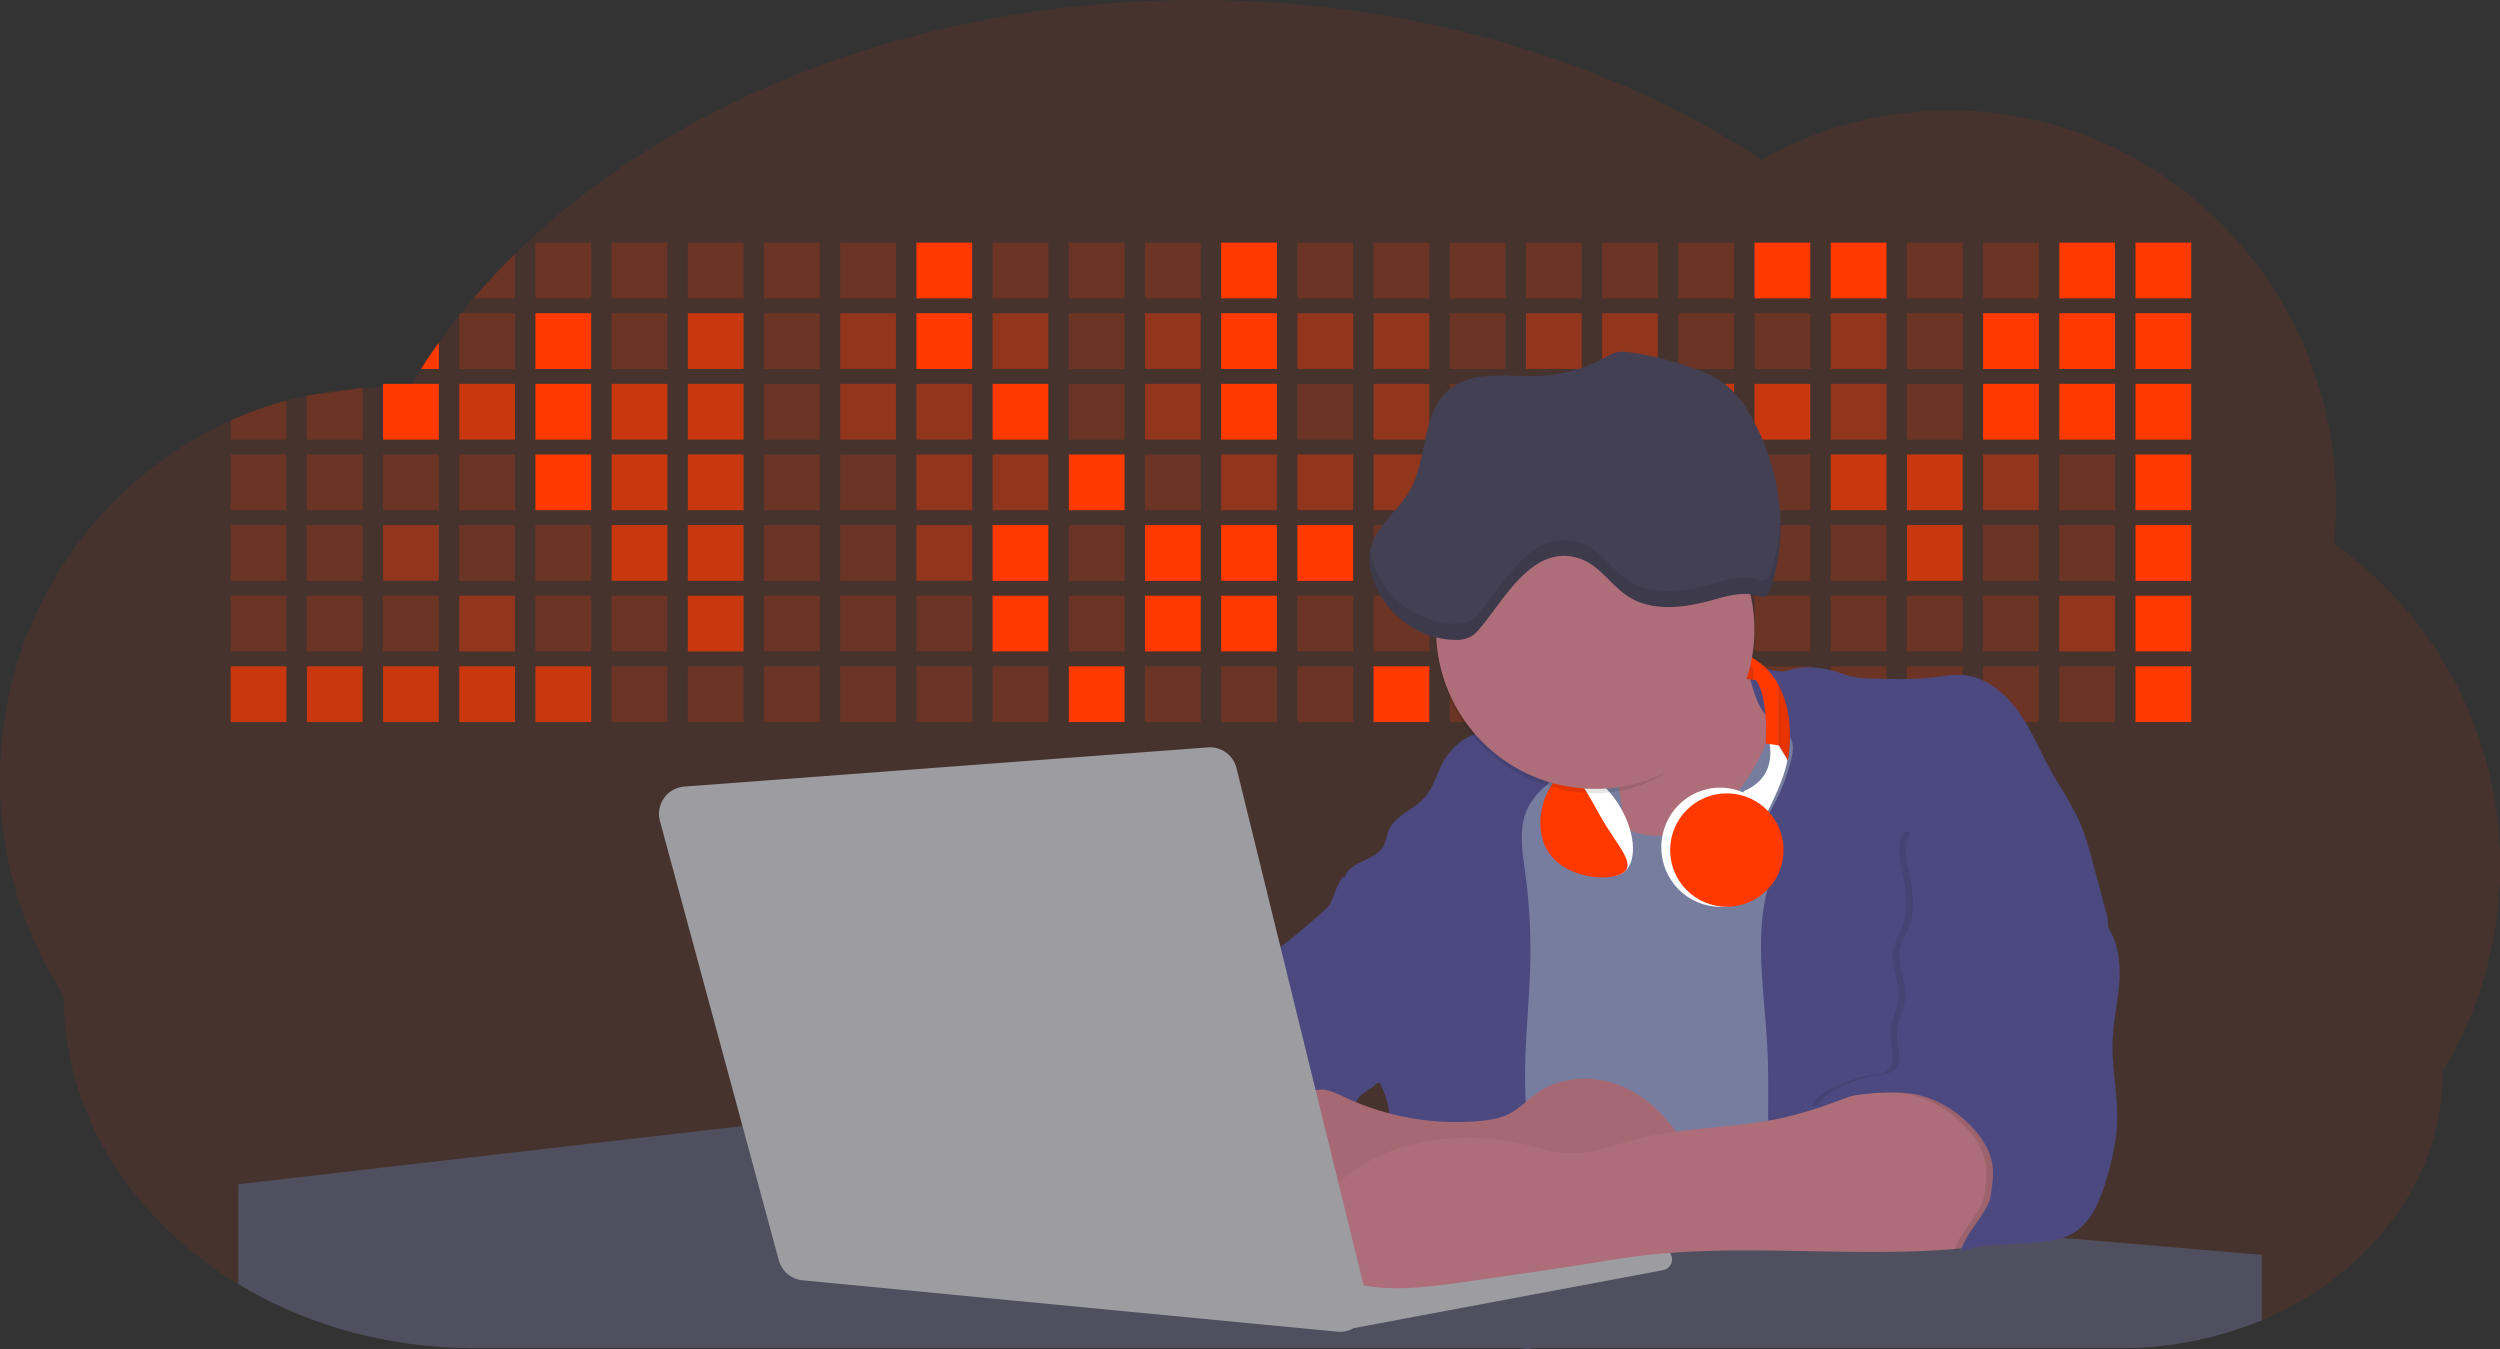 <svg id="aa7bae02-e79e-4d6b-a496-aba15f39787c" data-name="Layer 1" xmlns="http://www.w3.org/2000/svg" width="1144" height="617.32" viewBox="0 0 1144 617.32"><rect x="0" y="0" width="1144" height="617.32" fill="#333333" stroke="none"/><title>developer activity</title><path d="M1172,537.57a181.92,181.92,0,0,1-6.85,49.6,180.06,180.06,0,0,1-19.27,44.28c0,50.1-33.82,93.4-82.91,114a167.3,167.3,0,0,1-64.73,12.8H245.17c-40.25,0-77.55-10.86-108.14-29.36A185.76,185.76,0,0,1,112.2,711c-34-29.22-55.08-69.6-55.08-114.2A180.5,180.5,0,0,1,28,498.08c0-73.36,43.39-136.44,105.55-164.29a174.52,174.52,0,0,1,25.51-9.12q4.63-1.26,9.36-2.26a175.39,175.39,0,0,1,25.51-3.5q4.65-.29,9.35-.33H205c3.46,0,6.89.12,10.3.32l1.12-1.9q2.06-3.44,4.22-6.81,3.9-6.14,8.18-12.1,4.48-6.29,9.35-12.38l.83-1q2.76-3.44,5.64-6.8,9-10.49,19-20.35c72.11-70.68,185.08-116.18,312.08-116.18,98.82,0,189.15,27.55,258.34,73.07A174.18,174.18,0,0,1,920,191.86c97.74,0,177,80.37,177,179.51a184.9,184.9,0,0,1-1,18.78A180,180,0,0,1,1172,537.57Z" transform="translate(-28 -141.34)" fill="#ff3900" opacity="0.1"/><path d="M263.66,257.52v20.35h-19Q253.59,267.39,263.66,257.52Z" transform="translate(-28 -141.34)" fill="#ff3900" opacity="0.2"/><rect x="245.02" y="111.02" width="25.51" height="25.51" fill="#ff3900" opacity="0.2"/><rect x="279.88" y="111.02" width="25.51" height="25.51" fill="#ff3900" opacity="0.2"/><rect x="314.75" y="111.02" width="25.51" height="25.51" fill="#ff3900" opacity="0.2"/><rect x="349.61" y="111.02" width="25.51" height="25.51" fill="#ff3900" opacity="0.2"/><rect x="384.48" y="111.02" width="25.51" height="25.51" fill="#ff3900" opacity="0.2"/><rect x="419.35" y="111.02" width="25.51" height="25.51" fill="#ff3900"/><rect x="454.21" y="111.02" width="25.51" height="25.51" fill="#ff3900" opacity="0.2"/><rect x="489.08" y="111.02" width="25.51" height="25.51" fill="#ff3900" opacity="0.2"/><rect x="523.94" y="111.02" width="25.51" height="25.51" fill="#ff3900" opacity="0.2"/><rect x="558.81" y="111.02" width="25.51" height="25.51" fill="#ff3900"/><rect x="593.68" y="111.02" width="25.51" height="25.51" fill="#ff3900" opacity="0.2"/><rect x="628.54" y="111.02" width="25.51" height="25.51" fill="#ff3900" opacity="0.2"/><rect x="663.41" y="111.02" width="25.51" height="25.51" fill="#ff3900" opacity="0.2"/><rect x="698.28" y="111.02" width="25.51" height="25.51" fill="#ff3900" opacity="0.2"/><rect x="733.14" y="111.02" width="25.51" height="25.51" fill="#ff3900" opacity="0.2"/><rect x="768.01" y="111.02" width="25.51" height="25.51" fill="#ff3900" opacity="0.2"/><rect x="802.87" y="111.02" width="25.51" height="25.51" fill="#ff3900"/><rect x="837.74" y="111.02" width="25.51" height="25.51" fill="#ff3900"/><rect x="872.61" y="111.02" width="25.51" height="25.51" fill="#ff3900" opacity="0.2"/><rect x="907.47" y="111.02" width="25.51" height="25.51" fill="#ff3900" opacity="0.2"/><rect x="942.34" y="111.02" width="25.51" height="25.51" fill="#ff3900"/><rect x="977.2" y="111.02" width="25.51" height="25.51" fill="#ff3900"/><path d="M228.8,298.08v12.1h-8.18Q224.52,304,228.8,298.08Z" transform="translate(-28 -141.34)" fill="#ff3900"/><rect x="210.15" y="143.33" width="25.51" height="25.51" fill="#ff3900" opacity="0.2"/><rect x="245.02" y="143.33" width="25.51" height="25.51" fill="#ff3900"/><rect x="279.88" y="143.33" width="25.51" height="25.51" fill="#ff3900" opacity="0.2"/><rect x="314.75" y="143.33" width="25.51" height="25.51" fill="#ff3900" opacity="0.7"/><rect x="349.61" y="143.33" width="25.51" height="25.51" fill="#ff3900" opacity="0.2"/><rect x="384.48" y="143.33" width="25.51" height="25.51" fill="#ff3900" opacity="0.4"/><rect x="419.35" y="143.33" width="25.51" height="25.51" fill="#ff3900"/><rect x="454.21" y="143.33" width="25.51" height="25.51" fill="#ff3900" opacity="0.4"/><rect x="489.08" y="143.33" width="25.51" height="25.51" fill="#ff3900" opacity="0.2"/><rect x="523.94" y="143.33" width="25.51" height="25.51" fill="#ff3900" opacity="0.4"/><rect x="558.81" y="143.33" width="25.51" height="25.51" fill="#ff3900"/><rect x="593.68" y="143.33" width="25.51" height="25.51" fill="#ff3900" opacity="0.4"/><rect x="628.54" y="143.33" width="25.51" height="25.51" fill="#ff3900" opacity="0.4"/><rect x="663.41" y="143.33" width="25.51" height="25.51" fill="#ff3900" opacity="0.2"/><rect x="698.28" y="143.33" width="25.51" height="25.51" fill="#ff3900" opacity="0.4"/><rect x="733.14" y="143.33" width="25.51" height="25.51" fill="#ff3900" opacity="0.4"/><rect x="768.01" y="143.33" width="25.51" height="25.51" fill="#ff3900" opacity="0.2"/><rect x="802.87" y="143.33" width="25.51" height="25.51" fill="#ff3900" opacity="0.2"/><rect x="837.74" y="143.33" width="25.51" height="25.51" fill="#ff3900" opacity="0.4"/><rect x="872.61" y="143.33" width="25.51" height="25.51" fill="#ff3900" opacity="0.2"/><rect x="907.47" y="143.33" width="25.51" height="25.51" fill="#ff3900"/><rect x="942.34" y="143.33" width="25.51" height="25.51" fill="#ff3900"/><rect x="977.2" y="143.33" width="25.51" height="25.51" fill="#ff3900"/><path d="M159.06,324.67V342.5H133.55v-8.71A174.52,174.52,0,0,1,159.06,324.67Z" transform="translate(-28 -141.34)" fill="#ff3900" opacity="0.2"/><polygon points="165.93 177.57 165.93 201.16 140.42 201.16 140.42 181.07 165.93 177.57" fill="#ff3900" opacity="0.2"/><rect x="175.28" y="175.65" width="25.51" height="25.51" fill="#ff3900"/><rect x="210.15" y="175.65" width="25.51" height="25.51" fill="#ff3900" opacity="0.7"/><rect x="245.02" y="175.65" width="25.51" height="25.51" fill="#ff3900"/><rect x="279.88" y="175.65" width="25.51" height="25.51" fill="#ff3900" opacity="0.7"/><rect x="314.75" y="175.65" width="25.51" height="25.51" fill="#ff3900" opacity="0.7"/><rect x="349.61" y="175.65" width="25.51" height="25.51" fill="#ff3900" opacity="0.2"/><rect x="384.48" y="175.65" width="25.51" height="25.51" fill="#ff3900" opacity="0.4"/><rect x="419.35" y="175.65" width="25.51" height="25.51" fill="#ff3900" opacity="0.4"/><rect x="454.21" y="175.65" width="25.51" height="25.51" fill="#ff3900"/><rect x="489.08" y="175.65" width="25.51" height="25.51" fill="#ff3900" opacity="0.2"/><rect x="523.94" y="175.65" width="25.51" height="25.51" fill="#ff3900" opacity="0.4"/><rect x="558.81" y="175.65" width="25.51" height="25.51" fill="#ff3900"/><rect x="593.68" y="175.65" width="25.51" height="25.51" fill="#ff3900" opacity="0.2"/><rect x="628.54" y="175.65" width="25.51" height="25.51" fill="#ff3900" opacity="0.4"/><rect x="663.41" y="175.65" width="25.51" height="25.51" fill="#ff3900" opacity="0.2"/><rect x="698.28" y="175.65" width="25.51" height="25.51" fill="#ff3900"/><rect x="733.14" y="175.65" width="25.51" height="25.51" fill="#ff3900" opacity="0.2"/><rect x="768.01" y="175.65" width="25.51" height="25.51" fill="#ff3900" opacity="0.7"/><rect x="802.87" y="175.65" width="25.51" height="25.51" fill="#ff3900" opacity="0.7"/><rect x="837.74" y="175.65" width="25.51" height="25.51" fill="#ff3900" opacity="0.4"/><rect x="872.61" y="175.65" width="25.51" height="25.51" fill="#ff3900" opacity="0.2"/><rect x="907.47" y="175.65" width="25.51" height="25.51" fill="#ff3900"/><rect x="942.34" y="175.65" width="25.51" height="25.51" fill="#ff3900"/><rect x="977.2" y="175.65" width="25.51" height="25.51" fill="#ff3900"/><rect x="105.55" y="207.96" width="25.51" height="25.51" fill="#ff3900" opacity="0.2"/><rect x="140.42" y="207.96" width="25.51" height="25.51" fill="#ff3900" opacity="0.2"/><rect x="175.28" y="207.96" width="25.51" height="25.51" fill="#ff3900" opacity="0.2"/><rect x="210.15" y="207.96" width="25.51" height="25.51" fill="#ff3900" opacity="0.2"/><rect x="245.02" y="207.96" width="25.51" height="25.51" fill="#ff3900"/><rect x="279.88" y="207.96" width="25.51" height="25.51" fill="#ff3900" opacity="0.7"/><rect x="314.75" y="207.96" width="25.51" height="25.51" fill="#ff3900" opacity="0.7"/><rect x="349.61" y="207.96" width="25.51" height="25.51" fill="#ff3900" opacity="0.2"/><rect x="384.48" y="207.96" width="25.51" height="25.51" fill="#ff3900" opacity="0.2"/><rect x="419.35" y="207.96" width="25.51" height="25.51" fill="#ff3900" opacity="0.4"/><rect x="454.21" y="207.96" width="25.51" height="25.51" fill="#ff3900" opacity="0.4"/><rect x="489.08" y="207.96" width="25.51" height="25.51" fill="#ff3900"/><rect x="523.94" y="207.96" width="25.51" height="25.51" fill="#ff3900" opacity="0.2"/><rect x="558.81" y="207.96" width="25.51" height="25.51" fill="#ff3900" opacity="0.4"/><rect x="593.68" y="207.96" width="25.51" height="25.51" fill="#ff3900" opacity="0.4"/><rect x="628.54" y="207.96" width="25.51" height="25.51" fill="#ff3900" opacity="0.4"/><rect x="663.41" y="207.96" width="25.51" height="25.51" fill="#ff3900" opacity="0.4"/><rect x="698.28" y="207.96" width="25.51" height="25.51" fill="#ff3900" opacity="0.2"/><rect x="733.14" y="207.96" width="25.51" height="25.51" fill="#ff3900" opacity="0.2"/><rect x="768.01" y="207.96" width="25.51" height="25.51" fill="#ff3900" opacity="0.2"/><rect x="802.87" y="207.96" width="25.51" height="25.51" fill="#ff3900" opacity="0.2"/><rect x="837.74" y="207.96" width="25.51" height="25.51" fill="#ff3900" opacity="0.7"/><rect x="872.61" y="207.96" width="25.51" height="25.51" fill="#ff3900" opacity="0.7"/><rect x="907.47" y="207.96" width="25.51" height="25.51" fill="#ff3900" opacity="0.4"/><rect x="942.34" y="207.96" width="25.51" height="25.51" fill="#ff3900" opacity="0.2"/><rect x="977.2" y="207.96" width="25.51" height="25.51" fill="#ff3900"/><rect x="105.55" y="240.28" width="25.51" height="25.51" fill="#ff3900" opacity="0.2"/><rect x="140.42" y="240.28" width="25.51" height="25.51" fill="#ff3900" opacity="0.2"/><rect x="175.28" y="240.28" width="25.51" height="25.51" fill="#ff3900" opacity="0.4"/><rect x="210.15" y="240.28" width="25.51" height="25.51" fill="#ff3900" opacity="0.2"/><rect x="245.02" y="240.28" width="25.51" height="25.51" fill="#ff3900" opacity="0.2"/><rect x="279.88" y="240.28" width="25.51" height="25.51" fill="#ff3900" opacity="0.7"/><rect x="314.75" y="240.28" width="25.51" height="25.51" fill="#ff3900" opacity="0.7"/><rect x="349.61" y="240.28" width="25.51" height="25.51" fill="#ff3900" opacity="0.2"/><rect x="384.48" y="240.28" width="25.51" height="25.51" fill="#ff3900" opacity="0.2"/><rect x="419.35" y="240.28" width="25.51" height="25.51" fill="#ff3900" opacity="0.4"/><rect x="454.21" y="240.28" width="25.51" height="25.51" fill="#ff3900"/><rect x="489.08" y="240.28" width="25.51" height="25.51" fill="#ff3900" opacity="0.2"/><rect x="523.94" y="240.28" width="25.51" height="25.51" fill="#ff3900"/><rect x="558.81" y="240.28" width="25.51" height="25.51" fill="#ff3900"/><rect x="593.68" y="240.28" width="25.51" height="25.51" fill="#ff3900"/><rect x="628.54" y="240.28" width="25.51" height="25.51" fill="#ff3900" opacity="0.2"/><rect x="663.41" y="240.28" width="25.51" height="25.51" fill="#ff3900"/><rect x="698.28" y="240.28" width="25.51" height="25.51" fill="#ff3900" opacity="0.2"/><rect x="733.14" y="240.28" width="25.51" height="25.51" fill="#ff3900" opacity="0.2"/><rect x="768.01" y="240.28" width="25.51" height="25.51" fill="#ff3900" opacity="0.2"/><rect x="802.87" y="240.28" width="25.51" height="25.51" fill="#ff3900" opacity="0.2"/><rect x="837.74" y="240.28" width="25.51" height="25.51" fill="#ff3900" opacity="0.2"/><rect x="872.61" y="240.28" width="25.51" height="25.51" fill="#ff3900" opacity="0.7"/><rect x="907.47" y="240.28" width="25.51" height="25.51" fill="#ff3900" opacity="0.2"/><rect x="942.34" y="240.28" width="25.51" height="25.51" fill="#ff3900" opacity="0.2"/><rect x="977.2" y="240.28" width="25.51" height="25.51" fill="#ff3900"/><rect x="105.55" y="272.59" width="25.51" height="25.51" fill="#ff3900" opacity="0.2"/><rect x="140.42" y="272.59" width="25.51" height="25.51" fill="#ff3900" opacity="0.2"/><rect x="175.28" y="272.59" width="25.51" height="25.51" fill="#ff3900" opacity="0.2"/><rect x="210.15" y="272.59" width="25.51" height="25.51" fill="#ff3900" opacity="0.4"/><rect x="245.02" y="272.59" width="25.51" height="25.51" fill="#ff3900" opacity="0.2"/><rect x="279.88" y="272.59" width="25.51" height="25.51" fill="#ff3900" opacity="0.2"/><rect x="314.75" y="272.59" width="25.51" height="25.51" fill="#ff3900" opacity="0.7"/><rect x="349.61" y="272.59" width="25.51" height="25.51" fill="#ff3900" opacity="0.2"/><rect x="384.48" y="272.59" width="25.51" height="25.51" fill="#ff3900" opacity="0.2"/><rect x="419.35" y="272.59" width="25.51" height="25.51" fill="#ff3900" opacity="0.2"/><rect x="454.21" y="272.59" width="25.51" height="25.51" fill="#ff3900"/><rect x="489.08" y="272.59" width="25.51" height="25.51" fill="#ff3900" opacity="0.2"/><rect x="523.94" y="272.59" width="25.51" height="25.51" fill="#ff3900"/><rect x="558.81" y="272.59" width="25.51" height="25.51" fill="#ff3900"/><rect x="593.68" y="272.59" width="25.51" height="25.51" fill="#ff3900" opacity="0.2"/><rect x="628.54" y="272.59" width="25.51" height="25.51" fill="#ff3900" opacity="0.2"/><rect x="663.41" y="272.59" width="25.51" height="25.51" fill="#ff3900" opacity="0.2"/><rect x="698.28" y="272.59" width="25.51" height="25.51" fill="#ff3900" opacity="0.2"/><rect x="733.14" y="272.59" width="25.51" height="25.51" fill="#ff3900" opacity="0.2"/><rect x="768.01" y="272.59" width="25.51" height="25.51" fill="#ff3900" opacity="0.2"/><rect x="802.87" y="272.59" width="25.51" height="25.51" fill="#ff3900" opacity="0.2"/><rect x="837.74" y="272.59" width="25.51" height="25.51" fill="#ff3900" opacity="0.2"/><rect x="872.61" y="272.59" width="25.51" height="25.51" fill="#ff3900" opacity="0.2"/><rect x="907.47" y="272.59" width="25.51" height="25.51" fill="#ff3900" opacity="0.2"/><rect x="942.34" y="272.59" width="25.51" height="25.51" fill="#ff3900" opacity="0.4"/><rect x="977.2" y="272.59" width="25.51" height="25.51" fill="#ff3900"/><rect x="105.55" y="304.91" width="25.51" height="25.51" fill="#ff3900" opacity="0.7"/><rect x="140.42" y="304.91" width="25.51" height="25.51" fill="#ff3900" opacity="0.7"/><rect x="175.28" y="304.91" width="25.51" height="25.51" fill="#ff3900" opacity="0.7"/><rect x="210.15" y="304.91" width="25.51" height="25.51" fill="#ff3900" opacity="0.7"/><rect x="245.02" y="304.91" width="25.51" height="25.51" fill="#ff3900" opacity="0.7"/><rect x="279.88" y="304.91" width="25.51" height="25.51" fill="#ff3900" opacity="0.2"/><rect x="314.75" y="304.91" width="25.51" height="25.51" fill="#ff3900" opacity="0.2"/><rect x="349.61" y="304.91" width="25.51" height="25.51" fill="#ff3900" opacity="0.2"/><rect x="384.48" y="304.91" width="25.51" height="25.51" fill="#ff3900" opacity="0.2"/><rect x="419.35" y="304.91" width="25.51" height="25.51" fill="#ff3900" opacity="0.2"/><rect x="454.21" y="304.91" width="25.51" height="25.51" fill="#ff3900" opacity="0.2"/><rect x="489.08" y="304.91" width="25.51" height="25.51" fill="#ff3900"/><rect x="523.94" y="304.91" width="25.51" height="25.51" fill="#ff3900" opacity="0.2"/><rect x="558.81" y="304.91" width="25.51" height="25.51" fill="#ff3900" opacity="0.2"/><rect x="593.68" y="304.91" width="25.51" height="25.51" fill="#ff3900" opacity="0.2"/><rect x="628.54" y="304.91" width="25.51" height="25.51" fill="#ff3900"/><rect x="663.41" y="304.91" width="25.51" height="25.51" fill="#ff3900" opacity="0.2"/><rect x="698.28" y="304.91" width="25.51" height="25.51" fill="#ff3900" opacity="0.2"/><rect x="733.14" y="304.91" width="25.51" height="25.51" fill="#ff3900" opacity="0.2"/><rect x="768.01" y="304.91" width="25.51" height="25.51" fill="#ff3900" opacity="0.2"/><rect x="802.87" y="304.91" width="25.51" height="25.51" fill="#ff3900" opacity="0.2"/><rect x="837.74" y="304.91" width="25.51" height="25.51" fill="#ff3900" opacity="0.2"/><rect x="872.61" y="304.91" width="25.51" height="25.51" fill="#ff3900" opacity="0.2"/><rect x="907.47" y="304.91" width="25.51" height="25.51" fill="#ff3900" opacity="0.2"/><rect x="942.34" y="304.91" width="25.51" height="25.51" fill="#ff3900" opacity="0.2"/><rect x="977.2" y="304.91" width="25.51" height="25.51" fill="#ff3900"/><circle cx="734.52" cy="363.89" r="34.87" fill="#767d9f"/><path d="M760.71,460.87q5.22,22.78,8.86,45.9c.73,4.58,1.38,9.41-.28,13.74-1.39,3.61-4.22,6.43-6.44,9.59s-3.9,7.21-2.55,10.83,5.29,5.6,9.05,6.62c10.76,2.9,22.23.79,32.94-2.35a53.29,53.29,0,0,0,13.81-5.72c4.54-2.88,8.26-6.88,11.68-11,15.61-18.93,25.83-41.65,35.45-64.23a39.12,39.12,0,0,1-33.11-13.34c-3.94-4.63-6.83-11.08-4.61-16.74-6.51,3.57-14.24,3.81-21.25,6.25a75.49,75.49,0,0,0-12.5,6.15q-7.18,4.15-14.28,8.46C772.07,458.29,767,461.19,760.71,460.87Z" transform="translate(-28 -141.34)" fill="#ae6e79"/><path d="M833.64,487.05c-6.11,11.89-14.06,23.32-25.41,30.4s-26.63,9-38,2c-5.6-3.42-9.84-8.62-14.73-13s-11-8.13-17.57-7.56c-7.24.63-12.91,6.28-17.76,11.69-7.36,8.22-14.47,16.79-19.68,26.52-10,18.7-12.37,40.56-11.93,61.76s3.51,42.29,3.58,63.49c.1,26.08-4.32,51.95-8.79,77.64,41.1-5.06,82.25,6,123.44,10.19,26.36,2.71,52.92,2.65,79.42,2.58,4.66,0,9.62-.12,13.5-2.7a18.2,18.2,0,0,0,5.59-6.64c3.66-6.75,5.13-14.45,6.15-22.06,2.59-19.22,2.67-38.68,2.74-58.08.18-47,.35-94.17-5.62-140.8-1.47-11.47-3.35-23-7.75-33.73s-11.58-20.6-21.62-26.35c-6.45-3.7-21.4-10.14-29-6.41C841.67,460.15,837.73,479.09,833.64,487.05Z" transform="translate(-28 -141.34)" fill="#767d9f"/><path d="M836.68,619.77c-1.55-29-7.86-59.95,5.57-85.69,3.3-6.32-8.54-14.21-4.88-20.33a92.08,92.08,0,0,0,10.06-23.93c.76-2.89,1.37-5.95.65-8.85-1.33-5.29-6.56-8.44-11-11.66-4.9-3.56-7.42-14.41-9-20.28s12.57,1.2,18.26-.89c7.9-2.89,17.94-1.07,25.82,1.86,4.4,1.62,9.18,1.76,13.87,1.88,9.11.24,18.25.47,27.29-.65,4.06-.51,8.13-1.28,12.21-1.05,10.41.59,19.46,7.71,25.62,16.13s10.08,18.23,15.13,27.35c4.21,7.6,9.23,14.78,12.82,22.69,3.18,7,5.19,14.52,7.18,22l5.13,19.19a25.58,25.58,0,0,1,1.26,8.51c-.26,3.07-1.62,5.93-3,8.66A164.12,164.12,0,0,1,971,603.2c-10.79,13.23-23.89,25.16-30.3,41-2.5,6.17-3.89,12.73-5.16,19.27a707.94,707.94,0,0,0-10.9,79.15,174.2,174.2,0,0,0-36.52-12.21,177.61,177.61,0,0,0-19-3c-5.59-.58-12.8.52-18.12-1-8.9-2.53-9.88-17.58-11.23-25.46-2.16-12.55-2.59-25.32-2.67-38C837,648.53,837.45,634.14,836.68,619.77Z" transform="translate(-28 -141.34)" fill="#4c4981"/><path d="M641.23,565.54c4.21,24,8.85,48.07,18,70.62-.23.22-.46.42-.69.62-.81.69-1.65,1.34-2.53,2-2.05,1.44-4.3,2.66-6,4.54a8,8,0,0,0-1.5,2.45,5.48,5.48,0,0,0,0,4.47c-4.77,2.11-10.31,1.46-15.66,1.26-4.61-.17-9.08,0-12.78,2.53-5.14,3.54-6.69,10.34-7.52,16.52q-.46,3.38-.79,6.77-.32,3.15-.52,6.32a188.61,188.61,0,0,0-.19,21q.08,1.92.21,3.84c-16.34-.39-31.23-8.91-45.32-17.19-3.22-1.89-6.54-3.88-8.63-7A15.8,15.8,0,0,1,555,674c0-.51.09-1,.16-1.52a41.58,41.58,0,0,1,2.29-8.68,107.2,107.2,0,0,1,19.19-32.65c3.58-4.18,7.61-8.27,9.28-13.52.73-2.29,1-4.72,1.74-7,3.32-9.88,15.3-14.55,19.4-24.14,1-2.29,1.46-4.8,2.7-7a17.63,17.63,0,0,1,4.25-4.75c.73-.61,1.49-1.2,2.24-1.79q10.54-8.26,20.31-17.45,1.82-1.71,3.6-3.46A59.48,59.48,0,0,0,641.23,565.54Z" transform="translate(-28 -141.34)" fill="#4c4981"/><path d="M742,494.56c-1.44,1.52-3,2.95-4.53,4.37l-.41.37-1.62,1.5a39,39,0,0,0-7.55,8.79l-.17.28c-5.1,9.13-3.21,20.37-1.79,30.74a261.55,261.55,0,0,1,2.37,39c-.26,18-2.38,35.88-2.42,53.86,0,4.08.09,8.15.27,12.23.29,6.63.79,13.25,1.39,19.87.65,7.26,1.43,14.51,2.16,21.76.58,5.61,1.13,11.21,1.59,16.81.23,2.9.45,5.79.63,8.69.21,3.4.38,6.81.48,10.21h0c.07,2.16.11,4.31.11,6.47,0,1.23,0,2.45,0,3.67q0,3.51-.19,7-.2,4.49-.61,9c-.31,3.27-.86,6.84-3.16,9.14-.14.14-.29.27-.44.4l-3.24-.4a332.72,332.72,0,0,0-67.3-1.2c.49-3.38.94-6.75,1.38-10.14.2-1.6.4-3.21.59-4.82q.33-2.76.63-5.52c.23-2,.44-4,.64-6q.78-7.73,1.37-15.47.87-11.29,1.32-22.62.22-5.41.34-10.83.17-6.72.16-13.45,0-6.54-.11-13.1c0-1.44-.06-2.88-.18-4.31a27.35,27.35,0,0,0-.53-3.83,49.87,49.87,0,0,0-3-8.48c-.22-.52-.43-1-.64-1.55-.12-.27-.23-.55-.34-.82,5.76-5.13,9.86-12,13.8-18.76,6.39-10.89,12.93-22.26,14-34.84s-5.18-26.71-17.2-30.55c-3.27-1-6.73-1.28-10.1-1.87-3.18-.56-9.81-1.83-13.49-4.11q-3,3.08-6,6.05a22.15,22.15,0,0,1,2.17-8.71l1.42.07a2.71,2.71,0,0,1-.16-1c0-1.07.74-2.28,2.32-3.62,4.71-4,12.12-4.89,15.09-10.3,1.24-2.25,1.45-4.93,2.45-7.29,2.87-6.73,11.11-9.21,16.07-14.59s6.2-13,10.21-19a28.62,28.62,0,0,1,12-10c.4-.19.81-.38,1.22-.55,8.3-3.55,18.16-4.36,26.76-4.34,3.34,0,12,.1,16.24,1.79a5.32,5.32,0,0,1,1.85,1.13C752.37,480.61,745.34,491,742,494.56Z" transform="translate(-28 -141.34)" fill="#4c4981"/><path d="M642.72,542.69a60.88,60.88,0,0,1,46.74,4.87c7.2,4,13.66,9.58,17.62,16.78,5.95,10.8,5.69,23.82,5.27,36.15-.21,6.17-.48,12.56-3.2,18.1C706,625,700.06,629.4,694,633a42.24,42.24,0,0,1-12.32,5.33c-6.72,1.46-13.7.22-20.47-1-7.36-1.36-15.26-3-20.37-8.48-3-3.18-4.64-7.31-6.26-11.35q-3.49-8.75-7-17.48c-4.05-10.11-5.42-18.52-.07-28.37,2.43-4.49,5.4-8.69,7.8-13.21C636.51,556.14,640.81,543.28,642.72,542.69Z" transform="translate(-28 -141.34)" fill="#4c4981"/><path d="M1063,715.56v29.9a167.3,167.3,0,0,1-64.73,12.8H728.58c-.14.14-.29.27-.44.4l-3.24-.4H245.17c-40.25,0-77.55-10.86-108.14-29.36V683.25l230.72-26.63.18,0L502.29,668l34.77,3,18.06,1.53,37.38,3.17,19.23,1.63,28,2.38,3.94.33,20.18,1.71L691.23,684l38.5,3.26,64.18,5.45,45.15,3.83,74.14,6.29,14.1,1.19,1.52.13,1.32.11,18.62,1.58,20.44,1.74,2.37.2Z" transform="translate(-28 -141.34)" fill="#504f60"/><polygon points="764 573.12 474.86 523.77 463.65 580.46 596.19 596.33 637 601.44 749.26 579.33 764 573.12" fill="#9c9ca1"/><path d="M642.33,739.94l144.86-27.23a5,5,0,0,1,5.94,4.93h0a5,5,0,0,1-4.09,4.93L647.57,749.06Z" transform="translate(-28 -141.34)" fill="#9c9ca1"/><path d="M705.17,654.31c4.51-.42,9.08-1.13,13.14-3.13,5-2.49,8.89-6.78,13.52-9.94,10.18-7,23.8-7.94,35.47-3.92s21.41,12.63,28.23,22.91c4.53,6.85,7.93,15.59,4.73,23.15a30.51,30.51,0,0,1-4.12,6.44l-8.34,10.9a29,29,0,0,1-5.66,6.09c-3.12,2.27-7,3.2-10.82,3.76-10.15,1.48-20.48.64-30.71,1.32-17.57,1.17-34.73,6.83-52.34,6.64-10.12-.11-20.11-2.15-30-4.19l-43.77-9c-7.62-1.56-16.23-3.84-19.82-10.75-1.61-3.11-1.91-6.71-2.1-10.21-.52-9.64,0-20.36,6.68-27.31,6.28-6.52,16.21-8.58,23.71-13.4,9.18-5.91,12.21-4,21.89.44A120,120,0,0,0,705.17,654.31Z" transform="translate(-28 -141.34)" fill="#ae6e79"/><path d="M705.17,654.31c4.51-.42,9.08-1.13,13.14-3.13,5-2.49,8.89-6.78,13.52-9.94,10.18-7,23.8-7.94,35.47-3.92s21.41,12.63,28.23,22.91c4.53,6.85,7.93,15.59,4.73,23.15a30.51,30.51,0,0,1-4.12,6.44l-8.34,10.9a29,29,0,0,1-5.66,6.09c-3.12,2.27-7,3.2-10.82,3.76-10.15,1.48-20.48.64-30.71,1.32-17.57,1.17-34.73,6.83-52.34,6.64-10.12-.11-20.11-2.15-30-4.19l-43.77-9c-7.62-1.56-16.23-3.84-19.82-10.75-1.61-3.11-1.91-6.71-2.1-10.21-.52-9.64,0-20.36,6.68-27.31,6.28-6.52,16.21-8.58,23.71-13.4,9.18-5.91,12.21-4,21.89.44A120,120,0,0,0,705.17,654.31Z" transform="translate(-28 -141.34)" opacity="0.05"/><path d="M880.94,640.6c-12.28,4.75-24.63,9.52-37.49,12.35-21.56,4.75-44.12,4-65.51,9.43-11.3,2.88-22.53,7.52-34.14,6.58-5.19-.42-10.2-2-15.25-3.2-28.37-7-60.62-4.73-83.66,13.27-7.88,6.15-14.33,13.82-20.18,22a14.7,14.7,0,0,0,5.91,21.88A86.62,86.62,0,0,0,659,730.48c13.13,1.16,26.32-.7,39.38-2.56,19.38-2.75,38.77-5.51,58.1-8.6,6.94-1.11,13.88-2.26,20.86-3.14,50.23-6.35,101.37,1.37,151.73-3.93,5.09-.54,10.27-1.24,14.9-3.41,11.72-5.5,17.52-20,15.1-32.74s-11.76-23.33-23-29.83c-9.42-5.47-19.58-7.68-30.07-10C896.26,634,890.32,637,880.94,640.6Z" transform="translate(-28 -141.34)" fill="#ae6e79"/><path d="M988.67,564.44c5.54,7.26,6.72,17,6.12,26.09s-2.76,18.08-3.08,27.21c-.44,12.52,2.58,25,2.07,37.48-.36,8.73-2.43,17.29-4.88,25.67-2.89,9.89-7.07,20.52-16.2,25.27-12.12,6.31-37.54,2.76-50.29,7.7,1.16-7.23,12.28-17.7,13.44-24.93.8-5,1.61-10.14.75-15.15-1.1-6.39-4.85-12.06-9.3-16.78-7.08-7.51-16.32-13.16-26.47-15s-35-.33-43.12,6.08c-1-6.62,17.6-13,24.14-14.43,3.26-.73,7-.32,9.61-2.39,5-3.92,1.37-11.73,1.61-18,.19-5,3.11-9.58,3.7-14.58,1-8-4.22-16.15-2.17-24,.76-2.9,2.45-5.45,3.62-8.21,3.56-8.45,2-18.09.1-27.07-1.18-5.64-2.33-12,.81-16.81,2.91-4.49,11.17,11.5,16.46,10.76,17.47-2.45,33.28-15.4,47.39-4.8,7.19,5.4,8.13,11,11,18.71C976.77,554.6,984,558.36,988.67,564.44Z" transform="translate(-28 -141.34)" opacity="0.1"/><path d="M991.67,564.44c5.54,7.26,6.72,17,6.12,26.09s-2.76,18.08-3.08,27.21c-.44,12.52,2.58,25,2.07,37.48-.36,8.73-2.43,17.29-4.88,25.67-2.89,9.89-7.07,20.52-16.2,25.27-12.12,6.31-37.54,2.76-50.29,7.7,1.16-7.23,12.28-17.7,13.44-24.93.8-5,1.61-10.14.75-15.15-1.1-6.39-4.85-12.06-9.3-16.78-7.08-7.51-16.32-13.16-26.47-15s-35-.33-43.12,6.08c-1-6.62,17.6-13,24.14-14.43,3.26-.73,7-.32,9.61-2.39,5-3.92,1.37-11.73,1.61-18,.19-5,3.11-9.58,3.7-14.58,1-8-4.22-16.15-2.17-24,.76-2.9,2.45-5.45,3.62-8.21,3.56-8.45,2-18.09.1-27.07-1.18-5.64-2.33-12,.81-16.81,2.91-4.49,8.6-6.19,13.89-6.94a68.42,68.42,0,0,1,50,12.9c7.19,5.4,8.13,11,11,18.71C979.77,554.6,987,558.36,991.67,564.44Z" transform="translate(-28 -141.34)" fill="#4c4981"/><path d="M330,517.06,384.37,718a12.55,12.55,0,0,0,10.91,9.21L640,750.72a12.54,12.54,0,0,0,13.38-15.48L593.84,492.86a12.54,12.54,0,0,0-13.12-9.51L341.13,501.27A12.54,12.54,0,0,0,330,517.06Z" transform="translate(-28 -141.34)" fill="#9c9ca1"/><ellipse cx="787.11" cy="387.68" rx="26.9" ry="27.25" fill="#fff"/><path d="M837.2,479.31s5.67,16.86-11.06,23.95L824,507l10.48,10.34S847.4,493.77,846,485.4C846,485.4,844,476.9,837.2,479.31Z" transform="translate(-28 -141.34)" fill="#fff"/><circle cx="790.2" cy="388.99" r="25.94" fill="#ff3900"/><path d="M846.13,489.23l-4.12-6.8-6-.85c1.28-22.39-4.53-29.06-4.53-29.06l-1.35-.13-5.88-.57-11.06-11.48v-3.26c15.54,1.85,24.13,9.23,28.77,17.88C850.16,470.14,846.13,489.23,846.13,489.23Z" transform="translate(-28 -141.34)" fill="#ff3900"/><path d="M830.18,448.27v4.12l-5.88-.57-11.06-11.48S830.35,444.17,830.18,448.27Z" transform="translate(-28 -141.34)" stroke="#4c4981" stroke-miterlimit="10" opacity="0.1"/><path d="M846.13,489.23l-4.12-6.8V455C850.16,470.14,846.13,489.23,846.13,489.23Z" transform="translate(-28 -141.34)" stroke="#4c4981" stroke-miterlimit="10" opacity="0.1"/><ellipse cx="757.11" cy="518.2" rx="14.43" ry="26.32" transform="translate(-185.67 306.64) rotate(-30)" fill="#fff"/><path d="M761,516c7.27,12.59,16.19,21,9.29,25s-27,2-34.27-10.6-.67-30,6.23-34S753.72,503.38,761,516Z" transform="translate(-28 -141.34)" fill="#ff3900"/><path d="M825.73,425.3c0,40.23-27.53,79-67.76,79a72.85,72.85,0,0,1,0-145.7C798.2,358.64,825.73,385.06,825.73,425.3Z" transform="translate(-28 -141.34)" opacity="0.1"/><circle cx="729.97" cy="288.15" r="72.85" fill="#ae6e79"/><path d="M751.57,397.21c8.67,3.19,13.8,12.15,21.58,17.14,11,7,25.32,5.19,37.88,1.73,7-1.91,14.32-4.24,21.21-2.12a6,6,0,0,0,3.23.46c1.5-.43,2.24-2.09,2.73-3.57,8.52-25.4,4.69-54.17-8.17-77.67-3.32-6.06-7.3-11.92-12.78-16.13-4.32-3.31-9.4-5.48-14.52-7.33a145,145,0,0,0-28.88-7.13,17.94,17.94,0,0,0-5.27-.17c-2.41.39-4.57,1.69-6.72,2.85A68.78,68.78,0,0,1,732,313.38c-14,.53-30-2.77-40.79,6.21-13,10.77-9.76,31.78-18.19,46.4-5.58,9.67-16.34,16.69-18.11,27.7a25.57,25.57,0,0,0,.63,10.07c4.12,16.94,20.52,30.06,38,30.37a14.42,14.42,0,0,0,7.76-1.59,17.55,17.55,0,0,0,4.09-3.89C716.84,415.09,729.94,389.25,751.57,397.21Z" transform="translate(-28 -141.34)" fill="#444053"/><path d="M838.2,403.48c-.49,1.48-1.23,3.14-2.73,3.57a6,6,0,0,1-3.23-.46c-6.89-2.12-14.25.21-21.2,2.12-12.57,3.46-26.92,5.31-37.88-1.73-7.79-5-12.91-14-21.59-17.14-21.63-8-34.73,17.88-46.21,31.44a17.55,17.55,0,0,1-4.09,3.89,14.42,14.42,0,0,1-7.76,1.59c-17.42-.31-33.83-13.43-38-30.37-.23-1-.43-2-.58-3,0,.09,0,.17-.05.26a25.57,25.57,0,0,0,.63,10.07c4.12,16.94,20.53,30.06,38,30.37a14.42,14.42,0,0,0,7.76-1.59,17.55,17.55,0,0,0,4.09-3.89c11.48-13.56,24.58-39.4,46.21-31.44,8.68,3.19,13.8,12.15,21.59,17.14,11,7,25.31,5.19,37.88,1.73,7-1.91,14.31-4.24,21.2-2.12a6,6,0,0,0,3.23.46c1.5-.43,2.24-2.09,2.73-3.57a90.29,90.29,0,0,0,4.48-32.26A88.8,88.8,0,0,1,838.2,403.48Z" transform="translate(-28 -141.34)" opacity="0.1"/></svg>